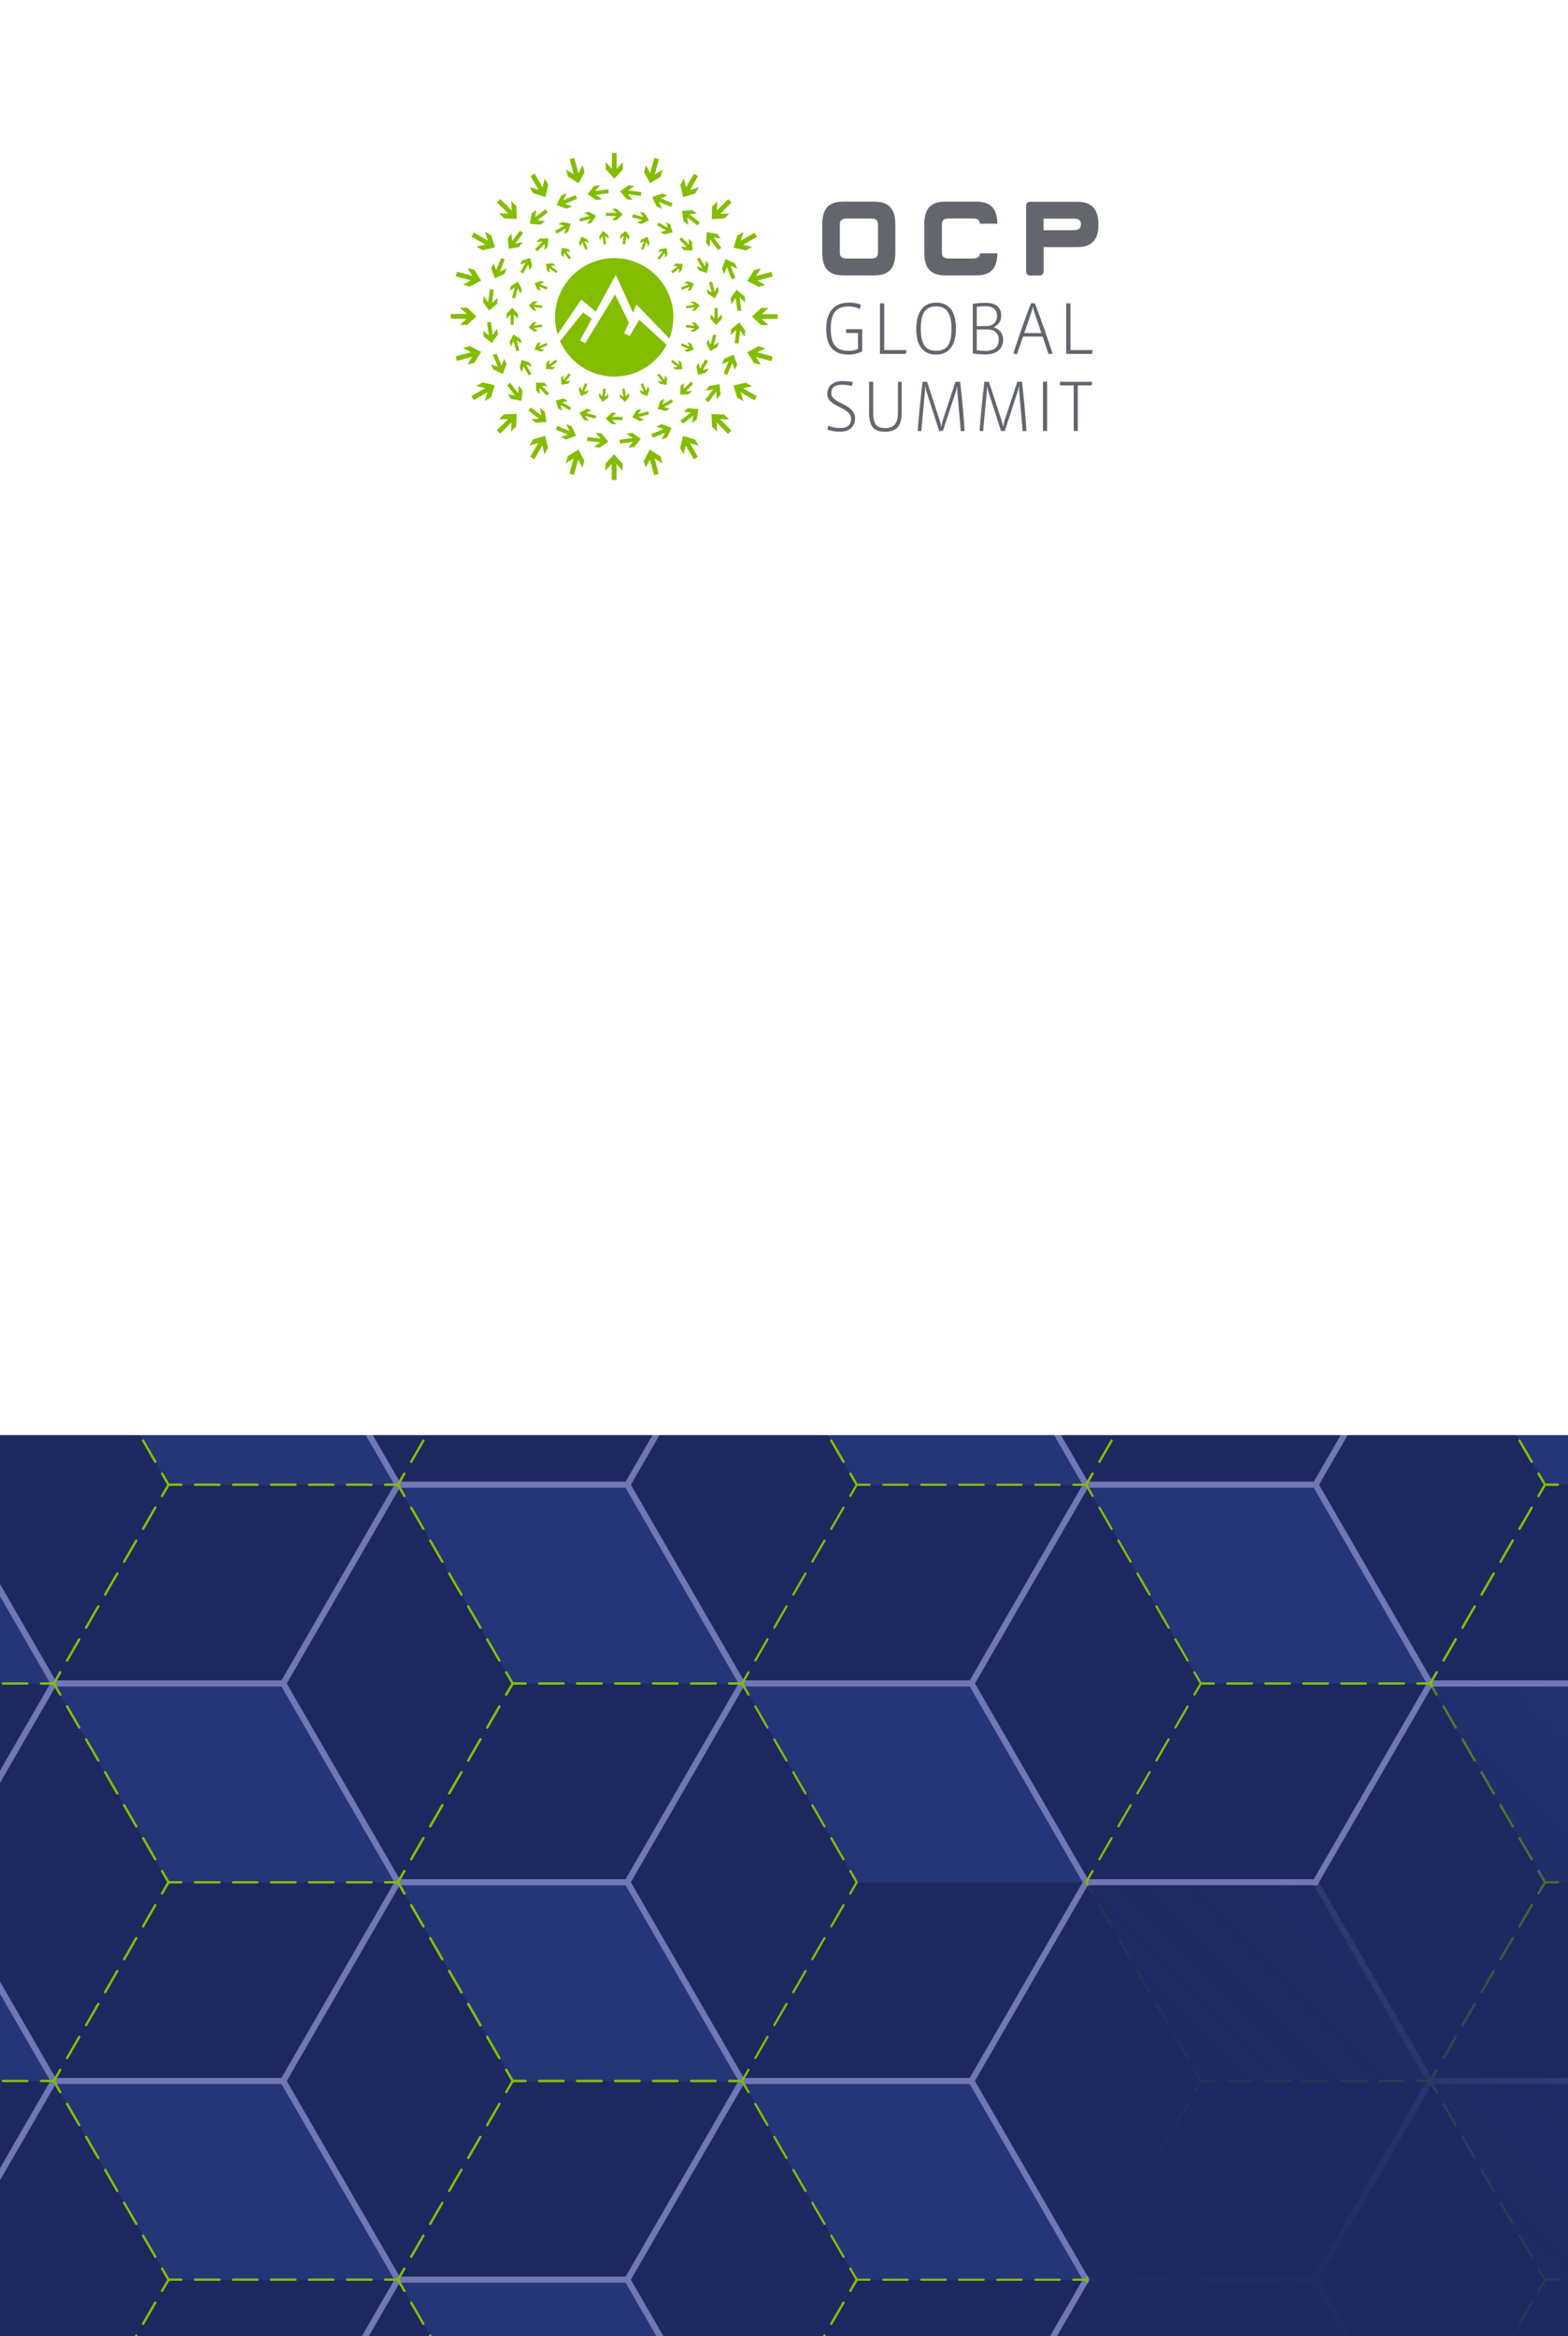 <?xml version="1.0" encoding="UTF-8"?><svg id="GENERAL" xmlns="http://www.w3.org/2000/svg" xmlns:xlink="http://www.w3.org/1999/xlink" viewBox="0 0 266.46 396.85"><rect x="0" y="0" width="266.46" height="396.85" fill="#333333" stroke="none"/><defs><style>.cls-1,.cls-2,.cls-3,.cls-4{fill:none;}.cls-5{fill:url(#linear-gradient);}.cls-6{clip-path:url(#clippath);}.cls-7{fill:#fff;}.cls-8{fill:#30489a;}.cls-9{fill:#1e2860;}.cls-10{fill:#63676d;}.cls-11{fill:#84bd00;}.cls-2,.cls-4{stroke:#84bd00;stroke-linecap:round;stroke-linejoin:round;stroke-width:.37px;}.cls-3{stroke:#7176b4;stroke-miterlimit:10;}.cls-12{opacity:.4;}.cls-4{stroke-dasharray:0 0 4.15 2.31;}</style><clipPath id="clippath"><rect class="cls-1" width="266.46" height="396.85"/></clipPath><linearGradient id="linear-gradient" x1="167.15" y1="436.53" x2="299.46" y2="304.22" gradientUnits="userSpaceOnUse"><stop offset="0" stop-color="#1e2860"/><stop offset=".37" stop-color="#1e2860" stop-opacity=".98"/><stop offset=".55" stop-color="#1e2860" stop-opacity=".9"/><stop offset=".69" stop-color="#1e2860" stop-opacity=".76"/><stop offset=".8" stop-color="#1e2860" stop-opacity=".57"/><stop offset=".9" stop-color="#1e2860" stop-opacity=".32"/><stop offset=".99" stop-color="#1e2860" stop-opacity=".02"/><stop offset="1" stop-color="#1e2860" stop-opacity="0"/></linearGradient></defs><g class="cls-6"><g id="Background-2"><g id="Hex_Pattern"><g id="Hex_Pattern-2"><g id="base_hex"><polygon class="cls-9" points="165.09 218.45 126.1 218.45 106.61 252.21 126.1 285.97 165.09 285.97 184.58 252.21 165.09 218.45"/><polygon class="cls-9" points="165.09 285.97 126.1 285.97 106.61 319.73 126.1 353.49 165.09 353.49 184.58 319.73 165.09 285.97"/><polygon class="cls-9" points="282.04 353.49 243.05 353.49 223.56 387.25 243.05 421.02 282.04 421.02 301.53 387.25 282.04 353.49"/><polygon class="cls-9" points="223.56 252.21 184.58 252.21 165.09 285.97 184.58 319.73 223.56 319.73 243.05 285.97 223.56 252.21"/><polygon class="cls-9" points="282.04 218.45 243.05 218.45 223.56 252.21 243.05 285.97 282.04 285.97 301.53 252.21 282.04 218.45"/><polygon class="cls-9" points="282.04 285.97 243.05 285.97 223.56 319.73 243.05 353.49 282.04 353.49 301.53 319.73 282.04 285.97"/><polygon class="cls-9" points="-10.34 252.21 -49.33 252.21 -68.82 285.97 -49.33 319.73 -10.34 319.73 9.15 285.97 -10.34 252.21"/><polygon class="cls-9" points="-10.34 319.73 -49.33 319.73 -68.82 353.49 -49.33 387.25 -10.34 387.25 9.15 353.49 -10.34 319.73"/><polygon class="cls-9" points="106.61 387.25 67.62 387.25 48.13 421.02 67.62 454.78 106.61 454.78 126.1 421.02 106.61 387.25"/><polygon class="cls-9" points="48.13 218.45 9.15 218.45 -10.34 252.21 9.15 285.97 48.13 285.97 67.62 252.21 48.13 218.45"/><polygon class="cls-9" points="48.13 285.97 9.15 285.97 -10.34 319.73 9.15 353.49 48.13 353.49 67.62 319.73 48.13 285.97"/><polygon class="cls-9" points="106.61 252.21 67.62 252.21 48.13 285.97 67.62 319.73 106.61 319.73 126.1 285.97 106.61 252.21"/><polygon class="cls-9" points="223.56 184.69 184.58 184.69 165.09 218.45 184.58 252.21 223.56 252.21 243.05 218.45 223.56 184.69"/><polygon class="cls-9" points="-10.34 184.69 -49.33 184.69 -68.82 218.45 -49.33 252.21 -10.34 252.21 9.15 218.45 -10.34 184.69"/><polygon class="cls-9" points="106.61 184.69 67.62 184.69 48.13 218.45 67.62 252.21 106.61 252.21 126.1 218.45 106.61 184.69"/><polygon class="cls-9" points="106.61 319.73 67.62 319.73 48.13 353.49 67.62 387.25 106.61 387.25 126.1 353.49 106.61 319.73"/><polygon class="cls-9" points="165.09 353.49 126.1 353.49 106.61 387.25 126.1 421.02 165.09 421.02 184.58 387.25 165.09 353.49"/><polygon class="cls-9" points="223.56 319.73 184.58 319.73 165.09 353.49 184.58 387.25 223.56 387.25 243.05 353.49 223.56 319.73"/><polygon class="cls-9" points="223.56 387.25 184.58 387.25 165.09 421.02 184.58 454.78 223.56 454.78 243.05 421.02 223.56 387.25"/><polygon class="cls-9" points="-10.34 387.25 -49.33 387.25 -68.82 421.02 -49.33 454.78 -10.34 454.78 9.15 421.02 -10.34 387.25"/><polygon class="cls-9" points="48.13 353.49 9.15 353.49 -10.34 387.25 9.15 421.02 48.13 421.02 67.62 387.25 48.13 353.49"/></g><g id="highlight" class="cls-12"><polygon class="cls-8" points="184.58 184.69 204.07 218.45 243.05 218.45 223.56 184.69 184.58 184.69"/><polygon class="cls-8" points="184.58 184.69 204.07 218.45 243.05 218.45 223.56 184.69 184.58 184.69"/><polygon class="cls-8" points="67.62 184.69 87.12 218.45 126.1 218.45 106.61 184.69 67.62 184.69"/><polygon class="cls-8" points="67.62 184.69 87.12 218.45 126.1 218.45 106.61 184.69 67.62 184.69"/><polygon class="cls-8" points="-49.33 184.69 -29.84 218.45 9.15 218.45 -10.34 184.69 -49.33 184.69"/><polygon class="cls-8" points="184.58 252.21 204.07 285.97 243.05 285.97 223.56 252.21 184.58 252.21"/><polygon class="cls-8" points="184.58 252.21 204.07 285.97 243.05 285.97 223.56 252.21 184.58 252.21"/><polygon class="cls-8" points="67.62 252.21 87.12 285.97 126.1 285.97 106.61 252.21 67.62 252.21"/><polygon class="cls-8" points="67.62 252.21 87.12 285.97 126.1 285.97 106.61 252.21 67.62 252.21"/><polygon class="cls-8" points="-49.33 252.21 -29.84 285.97 9.15 285.97 -10.34 252.21 -49.33 252.21"/><polygon class="cls-8" points="243.05 218.45 262.55 252.21 301.53 252.21 282.04 218.45 243.05 218.45"/><polygon class="cls-8" points="126.1 218.45 145.59 252.21 184.58 252.21 165.09 218.45 126.1 218.45"/><polygon class="cls-8" points="126.1 218.45 145.59 252.21 184.58 252.21 165.09 218.45 126.1 218.45"/><polygon class="cls-8" points="9.15 218.45 28.64 252.21 67.62 252.21 48.13 218.45 9.15 218.45"/><polygon class="cls-8" points="9.15 218.45 28.64 252.21 67.62 252.21 48.13 218.45 9.15 218.45"/><polygon class="cls-8" points="243.05 285.97 262.55 319.73 301.53 319.73 282.04 285.97 243.05 285.97"/><polygon class="cls-8" points="126.1 285.97 145.59 319.73 184.58 319.73 165.09 285.97 126.1 285.97"/><polygon class="cls-8" points="126.1 285.97 145.59 319.73 184.58 319.73 165.09 285.97 126.1 285.97"/><polygon class="cls-8" points="9.15 285.97 28.64 319.73 67.62 319.73 48.13 285.97 9.15 285.97"/><polygon class="cls-8" points="9.15 285.97 28.64 319.73 67.62 319.73 48.13 285.97 9.15 285.97"/><polygon class="cls-8" points="184.58 319.73 204.07 353.49 243.05 353.49 223.56 319.73 184.58 319.73"/><polygon class="cls-8" points="184.58 319.73 204.07 353.49 243.05 353.49 223.56 319.73 184.58 319.73"/><polygon class="cls-8" points="67.62 319.73 87.12 353.49 126.1 353.49 106.61 319.73 67.62 319.73"/><polygon class="cls-8" points="67.62 319.73 87.12 353.49 126.1 353.49 106.61 319.73 67.62 319.73"/><polygon class="cls-8" points="-49.33 319.73 -29.84 353.49 9.15 353.49 -10.34 319.73 -49.33 319.73"/><polygon class="cls-8" points="184.58 387.25 204.07 421.02 243.05 421.02 223.56 387.25 184.58 387.25"/><polygon class="cls-8" points="184.58 387.25 204.07 421.02 243.05 421.02 223.56 387.25 184.58 387.25"/><polygon class="cls-8" points="67.62 387.25 87.12 421.02 126.1 421.02 106.61 387.25 67.62 387.25"/><polygon class="cls-8" points="67.62 387.25 87.12 421.02 126.1 421.02 106.61 387.25 67.62 387.25"/><polygon class="cls-8" points="-49.33 387.25 -29.84 421.02 9.15 421.02 -10.34 387.25 -49.33 387.25"/><polygon class="cls-8" points="243.05 353.49 262.55 387.25 301.53 387.25 282.04 353.49 243.05 353.49"/><polygon class="cls-8" points="126.1 353.49 145.59 387.25 184.58 387.25 165.09 353.49 126.1 353.49"/><polygon class="cls-8" points="126.1 353.49 145.59 387.25 184.58 387.25 165.09 353.49 126.1 353.49"/><polygon class="cls-8" points="9.15 353.49 28.64 387.25 67.62 387.25 48.13 353.49 9.15 353.49"/><polygon class="cls-8" points="9.15 353.49 28.64 387.25 67.62 387.25 48.13 353.49 9.15 353.49"/></g><g id="base_hex_outline"><polygon class="cls-3" points="165.09 218.45 126.1 218.45 106.61 252.21 126.1 285.97 165.09 285.97 184.58 252.21 165.09 218.45"/><polygon class="cls-3" points="165.09 285.97 126.1 285.97 106.61 319.73 126.1 353.49 165.09 353.49 184.58 319.73 165.09 285.97"/><polygon class="cls-3" points="282.04 353.49 243.05 353.49 223.56 387.25 243.05 421.02 282.04 421.02 301.53 387.25 282.04 353.49"/><polygon class="cls-3" points="223.56 252.21 184.58 252.21 165.09 285.97 184.58 319.73 223.56 319.73 243.05 285.97 223.56 252.21"/><polygon class="cls-3" points="282.04 218.45 243.05 218.45 223.56 252.21 243.05 285.97 282.04 285.97 301.53 252.21 282.04 218.45"/><polygon class="cls-3" points="282.04 285.97 243.05 285.97 223.56 319.73 243.05 353.49 282.04 353.49 301.53 319.73 282.04 285.97"/><polygon class="cls-3" points="-10.34 252.21 -49.33 252.21 -68.82 285.97 -49.33 319.73 -10.34 319.73 9.15 285.97 -10.34 252.21"/><polygon class="cls-3" points="-10.34 319.73 -49.33 319.73 -68.82 353.49 -49.33 387.25 -10.34 387.25 9.15 353.49 -10.34 319.73"/><polygon class="cls-3" points="106.61 387.25 67.62 387.25 48.13 421.02 67.62 454.78 106.61 454.78 126.1 421.02 106.61 387.25"/><polygon class="cls-3" points="48.13 218.45 9.15 218.45 -10.34 252.21 9.15 285.97 48.13 285.97 67.62 252.21 48.13 218.45"/><polygon class="cls-3" points="48.13 285.97 9.15 285.97 -10.34 319.73 9.15 353.49 48.13 353.49 67.62 319.73 48.13 285.97"/><polygon class="cls-3" points="106.61 252.21 67.62 252.21 48.13 285.97 67.62 319.73 106.61 319.73 126.1 285.97 106.61 252.21"/><polygon class="cls-3" points="223.56 184.69 184.58 184.69 165.09 218.45 184.58 252.21 223.56 252.21 243.05 218.45 223.56 184.69"/><polygon class="cls-3" points="-10.34 184.69 -49.33 184.69 -68.82 218.45 -49.33 252.21 -10.34 252.21 9.15 218.45 -10.34 184.69"/><polygon class="cls-3" points="106.61 184.69 67.62 184.69 48.13 218.45 67.62 252.21 106.61 252.21 126.1 218.45 106.61 184.69"/><polygon class="cls-3" points="106.61 319.73 67.62 319.73 48.13 353.49 67.62 387.25 106.61 387.25 126.1 353.49 106.61 319.73"/><polygon class="cls-3" points="165.09 353.49 126.1 353.49 106.61 387.25 126.1 421.02 165.09 421.02 184.58 387.25 165.09 353.49"/><polygon class="cls-3" points="223.56 319.73 184.58 319.73 165.09 353.49 184.58 387.25 223.56 387.25 243.05 353.49 223.56 319.73"/><polygon class="cls-3" points="223.56 387.25 184.58 387.25 165.09 421.02 184.58 454.78 223.56 454.78 243.05 421.02 223.56 387.25"/><polygon class="cls-3" points="-10.34 387.25 -49.33 387.25 -68.82 421.02 -49.33 454.78 -10.34 454.78 9.15 421.02 -10.34 387.25"/><polygon class="cls-3" points="48.13 353.49 9.15 353.49 -10.34 387.25 9.15 421.02 48.13 421.02 67.62 387.25 48.13 353.49"/></g><g id="dashed_outline"><g><g><line class="cls-2" x1="126.1" y1="285.97" x2="123.91" y2="285.97"/><line class="cls-4" x1="121.6" y1="285.97" x2="90.46" y2="285.97"/><polyline class="cls-2" points="89.31 285.97 87.12 285.97 86.02 287.87"/><line class="cls-4" x1="84.87" y1="289.86" x2="69.3" y2="316.83"/><polyline class="cls-2" points="68.72 317.83 67.62 319.73 68.72 321.63"/><line class="cls-4" x1="69.87" y1="323.63" x2="85.44" y2="350.6"/><polyline class="cls-2" points="86.02 351.59 87.12 353.49 89.31 353.49"/><line class="cls-4" x1="91.61" y1="353.49" x2="122.76" y2="353.49"/><line class="cls-2" x1="123.91" y1="353.49" x2="126.1" y2="353.49"/></g><g><polyline class="cls-2" points="185.67 389.15 184.58 387.25 182.39 387.25"/><line class="cls-4" x1="180.08" y1="387.25" x2="148.94" y2="387.25"/><polyline class="cls-2" points="147.78 387.25 145.59 387.25 144.5 389.15"/><line class="cls-4" x1="143.34" y1="391.15" x2="127.77" y2="418.12"/><line class="cls-4" x1="201.82" y1="417.12" x2="186.25" y2="390.15"/></g><g><polyline class="cls-2" points="127.2 355.39 126.1 353.49 123.91 353.49"/><line class="cls-4" x1="121.6" y1="353.49" x2="90.46" y2="353.49"/><polyline class="cls-2" points="89.31 353.49 87.12 353.49 86.02 355.39"/><line class="cls-4" x1="84.87" y1="357.39" x2="69.3" y2="384.36"/><polyline class="cls-2" points="68.72 385.36 67.62 387.25 68.72 389.15"/><line class="cls-4" x1="69.87" y1="391.15" x2="85.44" y2="418.12"/><line class="cls-4" x1="128.35" y1="417.12" x2="143.92" y2="390.15"/><polyline class="cls-2" points="144.5 389.15 145.59 387.25 144.5 385.36"/><line class="cls-4" x1="143.34" y1="383.36" x2="127.77" y2="356.39"/></g></g><g><polyline class="cls-2" points="127.2 152.82 126.1 150.92 123.91 150.92"/><line class="cls-4" x1="121.6" y1="150.92" x2="90.46" y2="150.92"/><polyline class="cls-2" points="89.31 150.92 87.12 150.92 86.02 152.82"/><line class="cls-4" x1="84.87" y1="154.82" x2="69.3" y2="181.79"/><polyline class="cls-2" points="68.72 182.79 67.62 184.69 68.72 186.58"/><line class="cls-4" x1="69.87" y1="188.58" x2="85.44" y2="215.55"/><polyline class="cls-2" points="86.02 216.55 87.12 218.45 89.31 218.45"/><line class="cls-4" x1="91.61" y1="218.45" x2="122.76" y2="218.45"/><polyline class="cls-2" points="123.91 218.45 126.1 218.45 127.2 216.55"/><line class="cls-4" x1="128.35" y1="214.55" x2="143.92" y2="187.58"/><polyline class="cls-2" points="144.5 186.58 145.59 184.69 144.5 182.79"/><line class="cls-4" x1="143.34" y1="180.79" x2="127.77" y2="153.82"/></g><g><polyline class="cls-2" points="127.2 220.34 126.1 218.45 123.91 218.45"/><line class="cls-4" x1="121.6" y1="218.45" x2="90.46" y2="218.45"/><polyline class="cls-2" points="89.31 218.45 87.12 218.45 86.02 220.34"/><line class="cls-4" x1="84.87" y1="222.34" x2="69.3" y2="249.31"/><polyline class="cls-2" points="68.72 250.31 67.62 252.21 68.72 254.11"/><line class="cls-4" x1="69.87" y1="256.1" x2="85.44" y2="283.07"/><polyline class="cls-2" points="86.02 284.07 87.12 285.97 89.31 285.97"/><line class="cls-4" x1="91.61" y1="285.97" x2="122.76" y2="285.97"/><polyline class="cls-2" points="123.91 285.97 126.1 285.97 127.2 284.07"/><line class="cls-4" x1="128.35" y1="282.07" x2="143.92" y2="255.1"/><polyline class="cls-2" points="144.5 254.11 145.59 252.21 144.5 250.31"/><line class="cls-4" x1="143.34" y1="248.31" x2="127.77" y2="221.34"/></g><g><g><polyline class="cls-2" points="244.15 287.87 243.05 285.97 240.86 285.97"/><line class="cls-4" x1="238.56" y1="285.97" x2="207.41" y2="285.97"/><polyline class="cls-2" points="206.26 285.97 204.07 285.97 202.97 287.87"/><line class="cls-4" x1="201.82" y1="289.86" x2="186.25" y2="316.83"/><polyline class="cls-2" points="185.67 317.83 184.58 319.73 185.67 321.63"/><line class="cls-4" x1="186.83" y1="323.63" x2="202.4" y2="350.6"/><polyline class="cls-2" points="202.97 351.59 204.07 353.49 206.26 353.49"/><line class="cls-4" x1="208.57" y1="353.49" x2="239.71" y2="353.49"/><polyline class="cls-2" points="240.86 353.49 243.05 353.49 244.15 351.59"/><line class="cls-4" x1="245.3" y1="349.6" x2="260.87" y2="322.63"/><polyline class="cls-2" points="261.45 321.63 262.55 319.73 261.45 317.83"/><line class="cls-4" x1="260.3" y1="315.84" x2="244.73" y2="288.87"/></g><g><polyline class="cls-2" points="244.15 355.39 243.05 353.49 240.86 353.49"/><line class="cls-4" x1="238.56" y1="353.49" x2="207.41" y2="353.49"/><polyline class="cls-2" points="206.26 353.49 204.07 353.49 202.97 355.39"/><line class="cls-4" x1="201.82" y1="357.39" x2="186.25" y2="384.36"/><polyline class="cls-2" points="185.67 385.36 184.58 387.25 185.67 389.15"/><line class="cls-4" x1="186.83" y1="391.15" x2="202.4" y2="418.12"/><line class="cls-4" x1="245.3" y1="417.12" x2="260.87" y2="390.15"/><polyline class="cls-2" points="261.45 389.15 262.55 387.25 261.45 385.36"/><line class="cls-4" x1="260.3" y1="383.36" x2="244.73" y2="356.39"/></g></g><g><polyline class="cls-2" points="185.67 186.58 184.58 184.69 182.39 184.69"/><line class="cls-4" x1="180.08" y1="184.69" x2="148.94" y2="184.69"/><polyline class="cls-2" points="147.78 184.69 145.59 184.69 144.5 186.58"/><line class="cls-4" x1="143.34" y1="188.58" x2="127.77" y2="215.55"/><polyline class="cls-2" points="127.2 216.55 126.1 218.45 127.2 220.34"/><line class="cls-4" x1="128.35" y1="222.34" x2="143.92" y2="249.31"/><polyline class="cls-2" points="144.5 250.31 145.59 252.21 147.78 252.21"/><line class="cls-4" x1="150.09" y1="252.21" x2="181.23" y2="252.21"/><polyline class="cls-2" points="182.39 252.21 184.58 252.21 185.67 250.31"/><line class="cls-4" x1="186.83" y1="248.31" x2="202.4" y2="221.34"/><polyline class="cls-2" points="202.97 220.34 204.07 218.45 202.97 216.55"/><line class="cls-4" x1="201.82" y1="214.55" x2="186.25" y2="187.58"/></g><g><g><polyline class="cls-2" points="244.15 152.82 243.05 150.92 240.86 150.92"/><line class="cls-4" x1="238.56" y1="150.92" x2="207.41" y2="150.92"/><polyline class="cls-2" points="206.26 150.92 204.07 150.92 202.97 152.82"/><line class="cls-4" x1="201.82" y1="154.82" x2="186.25" y2="181.79"/><polyline class="cls-2" points="185.67 182.79 184.58 184.69 185.67 186.58"/><line class="cls-4" x1="186.83" y1="188.58" x2="202.4" y2="215.55"/><polyline class="cls-2" points="202.97 216.55 204.07 218.45 206.26 218.45"/><line class="cls-4" x1="208.57" y1="218.45" x2="239.71" y2="218.45"/><polyline class="cls-2" points="240.86 218.45 243.05 218.45 244.15 216.55"/><line class="cls-4" x1="245.3" y1="214.55" x2="260.87" y2="187.58"/><polyline class="cls-2" points="261.45 186.58 262.55 184.69 261.45 182.79"/><line class="cls-4" x1="260.3" y1="180.79" x2="244.73" y2="153.82"/></g><g><polyline class="cls-2" points="244.15 220.34 243.05 218.45 240.86 218.45"/><line class="cls-4" x1="238.56" y1="218.45" x2="207.41" y2="218.45"/><polyline class="cls-2" points="206.26 218.45 204.07 218.45 202.97 220.34"/><line class="cls-4" x1="201.82" y1="222.34" x2="186.25" y2="249.31"/><polyline class="cls-2" points="185.67 250.31 184.58 252.21 185.67 254.11"/><line class="cls-4" x1="186.83" y1="256.1" x2="202.4" y2="283.07"/><polyline class="cls-2" points="202.97 284.07 204.07 285.97 206.26 285.97"/><line class="cls-4" x1="208.57" y1="285.97" x2="239.71" y2="285.97"/><polyline class="cls-2" points="240.86 285.97 243.05 285.97 244.15 284.07"/><line class="cls-4" x1="245.3" y1="282.07" x2="260.87" y2="255.1"/><polyline class="cls-2" points="261.45 254.11 262.55 252.21 261.45 250.31"/><line class="cls-4" x1="260.3" y1="248.31" x2="244.73" y2="221.34"/></g></g><g><g><line class="cls-4" x1="297.03" y1="252.21" x2="265.89" y2="252.21"/><polyline class="cls-2" points="264.74 252.21 262.55 252.21 261.45 254.11"/><line class="cls-4" x1="260.3" y1="256.1" x2="244.73" y2="283.07"/><polyline class="cls-2" points="244.15 284.07 243.05 285.97 244.15 287.87"/><line class="cls-4" x1="245.3" y1="289.86" x2="260.87" y2="316.83"/><polyline class="cls-2" points="261.45 317.83 262.55 319.73 264.74 319.73"/></g><g><line class="cls-4" x1="297.03" y1="387.25" x2="265.89" y2="387.25"/><polyline class="cls-2" points="264.74 387.25 262.55 387.25 261.45 389.15"/><line class="cls-4" x1="260.3" y1="391.15" x2="244.73" y2="418.12"/></g><g><line class="cls-4" x1="297.03" y1="319.73" x2="265.89" y2="319.73"/><polyline class="cls-2" points="264.74 319.73 262.55 319.73 261.45 321.63"/><line class="cls-4" x1="260.3" y1="323.63" x2="244.73" y2="350.6"/><polyline class="cls-2" points="244.15 351.59 243.05 353.49 244.15 355.39"/><line class="cls-4" x1="245.3" y1="357.39" x2="260.87" y2="384.36"/><polyline class="cls-2" points="261.45 385.36 262.55 387.25 264.74 387.25"/></g><g><line class="cls-4" x1="297.03" y1="184.69" x2="265.89" y2="184.69"/><polyline class="cls-2" points="264.74 184.69 262.55 184.69 261.45 186.58"/><line class="cls-4" x1="260.3" y1="188.58" x2="244.73" y2="215.55"/><polyline class="cls-2" points="244.15 216.55 243.05 218.45 244.15 220.34"/><line class="cls-4" x1="245.3" y1="222.34" x2="260.87" y2="249.31"/><polyline class="cls-2" points="261.45 250.31 262.55 252.21 264.74 252.21"/></g><g><polyline class="cls-2" points="10.24 287.87 9.15 285.97 6.96 285.97"/><line class="cls-4" x1="4.65" y1="285.97" x2="-26.49" y2="285.97"/><line class="cls-4" x1="-25.34" y1="353.49" x2="5.8" y2="353.49"/><polyline class="cls-2" points="6.96 353.49 9.15 353.49 10.24 351.59"/><line class="cls-4" x1="11.4" y1="349.6" x2="26.97" y2="322.63"/><polyline class="cls-2" points="27.54 321.63 28.64 319.73 27.54 317.83"/><line class="cls-4" x1="26.39" y1="315.84" x2="10.82" y2="288.87"/></g><g><polyline class="cls-2" points="10.24 355.39 9.15 353.49 6.96 353.49"/><line class="cls-4" x1="4.65" y1="353.49" x2="-26.49" y2="353.49"/><line class="cls-4" x1="11.4" y1="417.12" x2="26.97" y2="390.15"/><polyline class="cls-2" points="27.54 389.15 28.64 387.25 27.54 385.36"/><line class="cls-4" x1="26.39" y1="383.36" x2="10.82" y2="356.39"/></g><g><g><polyline class="cls-2" points="68.72 321.63 67.62 319.73 65.43 319.73"/><line class="cls-4" x1="63.13" y1="319.73" x2="31.98" y2="319.73"/><polyline class="cls-2" points="30.83 319.73 28.64 319.73 27.54 321.63"/><line class="cls-4" x1="26.39" y1="323.63" x2="10.82" y2="350.6"/><polyline class="cls-2" points="10.24 351.59 9.15 353.49 10.24 355.39"/><line class="cls-4" x1="11.4" y1="357.39" x2="26.97" y2="384.36"/><polyline class="cls-2" points="27.54 385.36 28.64 387.25 30.83 387.25"/><line class="cls-4" x1="33.14" y1="387.25" x2="64.28" y2="387.25"/><polyline class="cls-2" points="65.43 387.25 67.62 387.25 68.72 385.36"/><line class="cls-4" x1="69.87" y1="383.36" x2="85.44" y2="356.39"/><polyline class="cls-2" points="86.02 355.39 87.12 353.49 86.02 351.59"/><line class="cls-4" x1="84.87" y1="349.6" x2="69.3" y2="322.63"/></g><g><polyline class="cls-2" points="68.72 389.15 67.62 387.25 65.43 387.25"/><line class="cls-4" x1="63.13" y1="387.25" x2="31.98" y2="387.25"/><polyline class="cls-2" points="30.83 387.25 28.64 387.25 27.54 389.15"/><line class="cls-4" x1="26.39" y1="391.15" x2="10.82" y2="418.12"/><line class="cls-4" x1="84.87" y1="417.12" x2="69.3" y2="390.15"/></g></g><g><polyline class="cls-2" points="10.24 152.82 9.15 150.92 6.96 150.92"/><line class="cls-4" x1="4.65" y1="150.92" x2="-26.49" y2="150.92"/><line class="cls-4" x1="-25.34" y1="218.45" x2="5.8" y2="218.45"/><polyline class="cls-2" points="6.96 218.45 9.15 218.45 10.24 216.55"/><line class="cls-4" x1="11.4" y1="214.55" x2="26.97" y2="187.58"/><polyline class="cls-2" points="27.54 186.58 28.64 184.69 27.54 182.79"/><line class="cls-4" x1="26.39" y1="180.79" x2="10.82" y2="153.82"/></g><g><polyline class="cls-2" points="10.24 220.34 9.15 218.45 6.96 218.45"/><line class="cls-4" x1="4.65" y1="218.45" x2="-26.49" y2="218.45"/><line class="cls-4" x1="-25.34" y1="285.97" x2="5.8" y2="285.97"/><polyline class="cls-2" points="6.96 285.97 9.15 285.97 10.24 284.07"/><line class="cls-4" x1="11.4" y1="282.07" x2="26.97" y2="255.1"/><polyline class="cls-2" points="27.54 254.11 28.64 252.21 27.54 250.31"/><line class="cls-4" x1="26.39" y1="248.31" x2="10.82" y2="221.34"/></g><g><g><polyline class="cls-2" points="68.72 186.58 67.62 184.69 65.43 184.69"/><line class="cls-4" x1="63.13" y1="184.69" x2="31.98" y2="184.69"/><polyline class="cls-2" points="30.83 184.69 28.64 184.69 27.54 186.58"/><line class="cls-4" x1="26.39" y1="188.58" x2="10.82" y2="215.55"/><polyline class="cls-2" points="10.24 216.55 9.15 218.45 10.24 220.34"/><line class="cls-4" x1="11.4" y1="222.34" x2="26.97" y2="249.31"/><polyline class="cls-2" points="27.54 250.31 28.64 252.21 30.83 252.21"/><line class="cls-4" x1="33.14" y1="252.21" x2="64.28" y2="252.21"/><polyline class="cls-2" points="65.43 252.21 67.62 252.21 68.72 250.31"/><line class="cls-4" x1="69.87" y1="248.31" x2="85.44" y2="221.34"/><polyline class="cls-2" points="86.02 220.34 87.12 218.45 86.02 216.55"/><line class="cls-4" x1="84.87" y1="214.55" x2="69.3" y2="187.58"/></g><g><polyline class="cls-2" points="68.72 254.11 67.62 252.21 65.43 252.21"/><line class="cls-4" x1="63.13" y1="252.21" x2="31.98" y2="252.21"/><polyline class="cls-2" points="30.83 252.21 28.64 252.21 27.54 254.11"/><line class="cls-4" x1="26.39" y1="256.1" x2="10.82" y2="283.07"/><polyline class="cls-2" points="10.24 284.07 9.15 285.97 10.24 287.87"/><line class="cls-4" x1="11.4" y1="289.86" x2="26.97" y2="316.83"/><polyline class="cls-2" points="27.54 317.83 28.64 319.73 30.83 319.73"/><line class="cls-4" x1="33.14" y1="319.73" x2="64.28" y2="319.73"/><polyline class="cls-2" points="65.43 319.73 67.62 319.73 68.72 317.83"/><line class="cls-4" x1="69.87" y1="315.84" x2="85.44" y2="288.87"/><polyline class="cls-2" points="86.02 287.87 87.12 285.97 86.02 284.07"/><line class="cls-4" x1="84.87" y1="282.07" x2="69.3" y2="255.1"/></g></g></g><g><polyline class="cls-2" points="127.2 287.87 126.1 285.97 123.91 285.97"/><line class="cls-4" x1="121.6" y1="285.97" x2="90.46" y2="285.97"/><polyline class="cls-2" points="89.31 285.97 87.12 285.97 86.02 287.87"/><line class="cls-4" x1="84.87" y1="289.86" x2="69.3" y2="316.83"/><polyline class="cls-2" points="68.72 317.83 67.62 319.73 68.72 321.63"/><line class="cls-4" x1="69.87" y1="323.63" x2="85.44" y2="350.6"/><polyline class="cls-2" points="86.02 351.59 87.12 353.49 89.31 353.49"/><line class="cls-4" x1="91.61" y1="353.49" x2="122.76" y2="353.49"/><polyline class="cls-2" points="123.91 353.49 126.1 353.49 127.2 351.59"/><line class="cls-4" x1="128.35" y1="349.6" x2="143.92" y2="322.63"/><polyline class="cls-2" points="144.5 321.63 145.59 319.73 144.5 317.83"/><line class="cls-4" x1="143.34" y1="315.84" x2="127.77" y2="288.87"/></g></g></g></g><g id="Cover"><polygon class="cls-5" points="184.88 454.25 165.69 421.02 185.18 387.25 165.69 353.49 184.88 320.26 223.86 320.26 243.36 286.49 281.73 286.49 300.92 319.73 281.43 353.49 300.92 387.25 281.73 420.49 242.75 420.49 223.26 454.25 184.88 454.25"/></g><rect class="cls-7" x="-4.84" width="276.14" height="243.78"/><g><g><polygon class="cls-11" points="98.59 37.64 100.31 37.18 99.77 38.05 100.54 37.84 101.3 36.64 100.04 35.97 99.27 36.18 100.18 36.66 98.45 37.13 98.59 37.64"/><polygon class="cls-11" points="96.59 42.3 95.47 42.11 95.36 43.24 95.76 43.75 95.83 42.93 96.71 44.06 97.04 43.8 96.17 42.68 96.98 42.81 96.59 42.3"/><polygon class="cls-11" points="98.64 41.86 98.93 41.09 99.47 42.41 99.87 42.25 99.32 40.93 100.06 41.27 99.82 40.68 98.79 40.21 98.39 41.27 98.64 41.86"/><polygon class="cls-11" points="110.1 65.64 109.82 66.42 109.27 65.1 108.88 65.26 109.42 66.57 108.68 66.23 108.93 66.83 109.96 67.3 110.35 66.24 110.1 65.64"/><polygon class="cls-11" points="102.96 36.69 104.74 36.69 103.99 37.39 104.79 37.39 105.83 36.42 104.79 35.46 103.99 35.46 104.75 36.16 102.96 36.16 102.96 36.69"/><polygon class="cls-11" points="102.52 65.97 102.34 67.38 101.86 66.72 101.78 67.35 102.43 68.28 103.31 67.56 103.39 66.92 102.76 67.45 102.94 66.03 102.52 65.97"/><polygon class="cls-11" points="105.78 70.81 104.01 70.81 104.75 70.12 103.95 70.12 102.91 71.09 103.95 72.05 104.75 72.05 104 71.35 105.78 71.35 105.78 70.81"/><polygon class="cls-11" points="106.22 41.54 106.41 40.13 106.88 40.79 106.97 40.15 106.31 39.23 105.43 39.95 105.35 40.59 105.99 40.06 105.8 41.48 106.22 41.54"/><polygon class="cls-11" points="106.92 67.36 106.83 66.72 106.35 67.4 106.17 65.98 105.75 66.03 105.93 67.45 105.3 66.92 105.39 67.56 106.26 68.28 106.92 67.36"/><polygon class="cls-11" points="101.32 70.6 99.6 70.14 100.51 69.66 99.73 69.45 98.47 70.12 99.23 71.32 100.01 71.52 99.45 70.65 101.18 71.11 101.32 70.6"/><polygon class="cls-11" points="99.42 65.08 98.88 66.39 98.59 65.62 98.35 66.22 98.74 67.28 99.77 66.81 100.02 66.21 99.27 66.56 99.81 65.24 99.42 65.08"/><polygon class="cls-11" points="96.66 63.41 95.79 64.54 95.72 63.72 95.32 64.23 95.43 65.36 96.55 65.17 96.94 64.66 96.13 64.8 97 63.67 96.66 63.41"/><polygon class="cls-11" points="112.28 30 112.59 28.82 111.27 29.65 111.97 27.03 111.19 26.83 110.49 29.43 109.76 28.06 109.45 29.24 110.46 31.14 112.28 30"/><polygon class="cls-11" points="106.52 33.86 107.51 33.99 106.69 32.99 108.9 33.28 108.99 32.63 106.78 32.34 107.83 31.59 106.83 31.46 105.38 32.49 106.52 33.86"/><polygon class="cls-11" points="101.83 40.15 101.91 40.79 102.39 40.11 102.58 41.53 103 41.47 102.81 40.06 103.44 40.58 103.36 39.95 102.48 39.22 101.83 40.15"/><polygon class="cls-11" points="96.51 29.99 98.34 31.13 99.34 29.23 99.02 28.05 98.29 29.44 97.59 26.82 96.81 27.03 97.51 29.63 96.2 28.81 96.51 29.99"/><polygon class="cls-11" points="102.29 33.85 101.23 33.1 103.45 32.81 103.36 32.15 101.16 32.44 101.97 31.45 100.98 31.59 99.85 32.95 101.29 33.98 102.29 33.85"/><polygon class="cls-11" points="105.86 28.76 105.86 27.54 104.79 28.69 104.79 25.98 103.99 25.98 103.99 28.68 102.93 27.54 102.93 28.76 104.4 30.34 105.86 28.76"/><polygon class="cls-11" points="107.42 36.91 109.14 37.37 108.24 37.85 109.01 38.06 110.27 37.39 109.51 36.19 108.74 35.98 109.29 36.86 107.56 36.39 107.42 36.91"/><polygon class="cls-11" points="112.52 32.86 110.85 33.48 111.59 35.09 112.52 35.47 111.98 34.3 114.05 35.15 114.3 34.54 112.25 33.69 113.44 33.24 112.52 32.86"/><polygon class="cls-11" points="109.32 42.43 109.87 41.12 110.15 41.88 110.4 41.29 110 40.22 108.97 40.7 108.72 41.29 109.48 40.95 108.93 42.27 109.32 42.43"/><polygon class="cls-11" points="112.08 44.1 112.95 42.97 113.03 43.78 113.42 43.27 113.31 42.14 112.19 42.33 111.8 42.84 112.62 42.71 111.75 43.84 112.08 44.1"/><polygon class="cls-11" points="113.19 37.72 113.49 38.71 111.94 37.81 111.68 38.27 113.22 39.16 112.22 39.39 112.92 39.79 114.3 39.48 113.89 38.12 113.19 37.72"/><polygon class="cls-11" points="125.5 58.37 125.79 56.16 126.53 57.21 126.66 56.21 125.64 54.76 124.27 55.9 124.14 56.89 125.13 56.07 124.84 58.28 125.5 58.37"/><polygon class="cls-11" points="115.64 65.62 115.59 67.04 117.01 66.99 117.58 66.42 116.55 66.46 117.81 65.2 117.44 64.82 116.18 66.08 116.21 65.05 115.64 65.62"/><polygon class="cls-11" points="123.96 36.27 122.39 36.33 124.31 34.41 123.74 33.84 121.83 35.75 121.89 34.2 121.02 35.06 120.95 37.21 123.09 37.13 123.96 36.27"/><polygon class="cls-11" points="110.15 69.87 108.43 70.33 108.98 69.46 108.2 69.67 107.45 70.87 108.7 71.53 109.47 71.33 108.56 70.84 110.29 70.38 110.15 69.87"/><polygon class="cls-11" points="118.4 71.25 118.69 69.5 116.92 69.34 116.13 69.95 117.42 70.07 115.64 71.43 116.05 71.96 117.81 70.6 117.6 71.86 118.4 71.25"/><polygon class="cls-11" points="117.01 59.25 116.24 59.53 116.84 59.78 117.9 59.38 117.43 58.35 116.83 58.11 117.18 58.86 115.86 58.31 115.69 58.7 117.01 59.25"/><polygon class="cls-11" points="117.98 51.21 117.34 51.29 118.02 51.77 116.6 51.96 116.65 52.38 118.06 52.19 117.54 52.82 118.18 52.74 118.9 51.87 117.98 51.21"/><polygon class="cls-11" points="115.88 49.25 117.19 48.7 116.85 49.45 117.45 49.2 117.92 48.17 116.86 47.77 116.26 48.02 117.04 48.31 115.72 48.86 115.88 49.25"/><polygon class="cls-11" points="127.81 41.94 126.29 41.59 128.63 40.23 128.23 39.53 125.89 40.88 126.35 39.4 125.29 40.01 124.66 42.07 126.76 42.55 127.81 41.94"/><polygon class="cls-11" points="128.14 45.9 127 47.72 128.9 48.72 130.07 48.41 128.69 47.67 131.31 46.97 131.1 46.19 128.49 46.89 129.31 45.58 128.14 45.9"/><polygon class="cls-11" points="126.54 50.36 125.17 49.23 124.15 50.67 124.28 51.67 125.03 50.62 125.32 52.83 125.98 52.75 125.69 50.54 126.67 51.36 126.54 50.36"/><polygon class="cls-11" points="124.9 44.74 123.29 44 122.68 45.66 123.06 46.59 123.51 45.38 124.37 47.44 124.98 47.19 124.13 45.13 125.29 45.66 124.9 44.74"/><polygon class="cls-11" points="97.21 35.07 96 34.62 98.06 33.76 97.81 33.15 95.75 34 96.28 32.83 95.36 33.22 94.62 34.83 96.28 35.45 97.21 35.07"/><polygon class="cls-11" points="117.97 56.35 118.9 55.69 118.17 54.82 117.54 54.73 118.06 55.37 116.64 55.18 116.59 55.61 118 55.79 117.33 56.26 117.97 56.35"/><polygon class="cls-11" points="115.67 41.91 116.24 42.48 117.66 42.53 117.61 41.11 117.04 40.55 117.08 41.58 115.81 40.31 115.44 40.69 116.7 41.95 115.67 41.91"/><polygon class="cls-11" points="118.16 32.85 118.77 31.8 117.27 32.26 118.62 29.91 117.93 29.51 116.58 31.85 116.23 30.33 115.62 31.39 116.1 33.49 118.16 32.85"/><polygon class="cls-11" points="112.15 65.2 113.27 65.39 113.38 64.27 112.99 63.75 112.91 64.58 112.04 63.44 111.7 63.7 112.57 64.83 111.76 64.69 112.15 65.2"/><polygon class="cls-11" points="118.44 36.29 117.64 35.68 115.88 35.84 116.18 37.59 116.97 38.21 116.76 36.93 118.53 38.29 118.93 37.77 117.17 36.41 118.44 36.29"/><polygon class="cls-11" points="114.06 46.09 114.32 46.43 115.45 45.56 115.31 46.36 115.82 45.97 116.01 44.85 114.88 44.74 114.37 45.14 115.2 45.22 114.06 46.09"/><polygon class="cls-11" points="120.29 49.93 121.49 50.68 122.15 49.43 121.95 48.65 121.46 49.56 121 47.84 120.49 47.97 120.95 49.69 120.08 49.15 120.29 49.93"/><polygon class="cls-11" points="121.93 58.9 122.14 58.12 121.27 58.67 121.73 56.94 121.22 56.81 120.76 58.52 120.28 57.62 120.07 58.4 120.73 59.65 121.93 58.9"/><polygon class="cls-11" points="120.41 62.57 119.42 62.88 120.31 61.33 119.85 61.06 118.96 62.6 118.74 61.61 118.33 62.3 118.65 63.68 120.01 63.27 120.41 62.57"/><polygon class="cls-11" points="120.69 40.71 122.05 42.48 122.58 42.08 121.22 40.32 122.48 40.53 121.87 39.73 120.12 39.43 119.96 41.2 120.57 42 120.69 40.71"/><polygon class="cls-11" points="118.44 44 119.33 45.54 118.35 45.24 118.76 45.94 120.11 46.36 120.43 44.97 120.02 44.28 119.79 45.28 118.9 43.73 118.44 44"/><polygon class="cls-11" points="122.67 53.37 121.96 54.13 121.96 52.34 121.43 52.34 121.43 54.12 120.74 53.37 120.74 54.17 121.7 55.21 122.67 54.17 122.67 53.37"/><polygon class="cls-11" points="83.48 45.61 84.09 47.27 85.71 46.53 86.09 45.6 84.92 46.14 85.77 44.08 85.16 43.83 84.31 45.88 83.86 44.68 83.48 45.61"/><polygon class="cls-11" points="96.23 74.65 97.89 74.03 97.15 72.42 96.22 72.03 96.76 73.21 94.7 72.35 94.44 72.97 96.5 73.82 95.3 74.26 96.23 74.65"/><polygon class="cls-11" points="106.46 73.66 107.51 74.41 105.29 74.7 105.38 75.35 107.59 75.06 106.77 76.05 107.77 75.92 108.9 74.55 107.45 73.53 106.46 73.66"/><polygon class="cls-11" points="94.68 61.42 94.42 61.08 93.3 61.95 93.43 61.14 92.92 61.53 92.73 62.65 93.86 62.76 94.37 62.37 93.55 62.29 94.68 61.42"/><polygon class="cls-11" points="96.47 77.5 96.15 78.68 97.48 77.85 96.78 80.47 97.55 80.68 98.25 78.07 98.98 79.44 99.29 78.26 98.29 76.36 96.47 77.5"/><polygon class="cls-11" points="102.23 73.65 101.23 73.52 102.06 74.51 99.84 74.23 99.75 74.88 101.96 75.17 100.92 75.91 101.91 76.04 103.36 75.02 102.23 73.65"/><polygon class="cls-11" points="102.89 78.74 102.89 79.96 103.95 78.81 103.95 81.53 104.76 81.53 104.76 78.83 105.81 79.96 105.81 78.74 104.35 77.17 102.89 78.74"/><polygon class="cls-11" points="95.55 69.79 95.25 68.8 96.8 69.7 97.06 69.23 95.52 68.34 96.52 68.12 95.82 67.71 94.44 68.03 94.86 69.39 95.55 69.79"/><polygon class="cls-11" points="88.05 66.8 86.69 65.02 86.17 65.43 87.52 67.19 86.26 66.98 86.87 67.78 88.62 68.07 88.79 66.31 88.18 65.51 88.05 66.8"/><polygon class="cls-11" points="96.16 38.8 95.86 39.77 96.55 39.37 96.97 38.01 95.59 37.7 94.89 38.1 95.9 38.33 94.35 39.22 94.62 39.68 96.16 38.8"/><polygon class="cls-11" points="90.3 71.22 91.1 71.83 92.86 71.66 92.57 69.91 91.77 69.3 91.99 70.58 90.21 69.22 89.81 69.74 91.57 71.1 90.3 71.22"/><polygon class="cls-11" points="90.59 74.65 89.98 75.7 91.48 75.24 90.12 77.59 90.82 78 92.17 75.66 92.51 77.17 93.12 76.12 92.64 74.02 90.59 74.65"/><polygon class="cls-11" points="93.07 65.59 92.5 65.03 91.08 64.98 91.14 66.39 91.7 66.96 91.67 65.93 92.93 67.19 93.31 66.82 92.05 65.56 93.07 65.59"/><polygon class="cls-11" points="130.06 59.15 128.88 58.83 126.98 59.84 128.12 61.66 129.3 61.97 128.47 60.65 131.09 61.35 131.3 60.57 128.69 59.87 130.06 59.15"/><polygon class="cls-11" points="123.92 71.27 123.06 70.41 120.91 70.33 120.99 72.47 121.85 73.34 121.8 71.77 123.71 73.69 124.28 73.12 122.37 71.21 123.92 71.27"/><polygon class="cls-11" points="125.27 61.9 124.65 60.23 123.04 60.97 122.65 61.9 123.83 61.36 122.97 63.43 123.58 63.68 124.44 61.63 124.88 62.82 125.27 61.9"/><polygon class="cls-11" points="127.79 65.61 126.73 65 124.64 65.48 125.27 67.54 126.33 68.15 125.87 66.65 128.21 68 128.61 67.31 126.28 65.96 127.79 65.61"/><polygon class="cls-11" points="129.45 53.37 130.58 52.31 129.36 52.31 127.79 53.78 129.36 55.24 130.58 55.24 129.43 54.17 132.14 54.17 132.14 53.37 129.45 53.37"/><polygon class="cls-11" points="112.23 77.52 110.41 76.38 109.4 78.28 109.72 79.45 110.45 78.07 111.15 80.69 111.93 80.48 111.23 77.87 112.55 78.7 112.23 77.52"/><polygon class="cls-11" points="84.79 71.23 86.35 71.18 84.44 73.09 85.01 73.66 86.91 71.75 86.86 73.3 87.72 72.44 87.8 70.29 85.65 70.37 84.79 71.23"/><polygon class="cls-11" points="112.58 68.71 112.89 67.74 112.19 68.14 111.77 69.49 113.15 69.81 113.85 69.41 112.84 69.18 114.39 68.28 114.13 67.82 112.58 68.71"/><polygon class="cls-11" points="111.54 72.44 112.75 72.89 110.68 73.75 110.94 74.36 112.99 73.51 112.46 74.67 113.39 74.29 114.13 72.67 112.46 72.06 111.54 72.44"/><polygon class="cls-11" points="118.11 74.67 116.06 74.04 115.58 76.14 116.19 77.19 116.54 75.67 117.89 78.01 118.59 77.61 117.24 75.27 118.72 75.73 118.11 74.67"/><polygon class="cls-11" points="115.79 61.58 115.28 61.18 115.42 62 114.29 61.13 114.03 61.46 115.16 62.33 114.34 62.41 114.85 62.8 115.98 62.69 115.79 61.58"/><polygon class="cls-11" points="121.83 67.83 122.45 67.03 122.28 65.26 120.53 65.56 119.92 66.35 121.19 66.14 119.84 67.91 120.36 68.32 121.71 66.55 121.83 67.83"/><polygon class="cls-11" points="90.3 63.51 89.41 61.97 90.39 62.27 89.99 61.57 88.63 61.15 88.32 62.54 88.72 63.23 88.95 62.22 89.84 63.77 90.3 63.51"/><polygon class="cls-11" points="93.1 41.88 93.15 40.46 91.73 40.52 91.16 41.09 92.2 41.05 90.93 42.31 91.31 42.69 92.57 41.43 92.53 42.45 93.1 41.88"/><polygon class="cls-11" points="90.77 51.16 89.85 51.82 90.57 52.69 91.21 52.77 90.68 52.14 92.1 52.32 92.15 51.9 90.74 51.72 91.41 51.24 90.77 51.16"/><polygon class="cls-11" points="80.93 65.57 82.46 65.92 80.11 67.27 80.51 67.97 82.85 66.62 82.39 68.1 83.45 67.49 84.08 65.44 81.99 64.96 80.93 65.57"/><polygon class="cls-11" points="91.73 48.26 92.5 47.97 91.91 47.73 90.84 48.12 91.32 49.16 91.91 49.4 91.56 48.65 92.89 49.2 93.05 48.8 91.73 48.26"/><polygon class="cls-11" points="89.78 44.91 90.01 45.9 90.41 45.2 90.09 43.82 88.74 44.24 88.34 44.94 89.32 44.63 88.43 46.18 88.89 46.45 89.78 44.91"/><polygon class="cls-11" points="91.4 56.21 90.73 55.74 92.15 55.55 92.09 55.13 90.68 55.31 91.2 54.68 90.56 54.77 89.84 55.64 90.77 56.3 91.4 56.21"/><polygon class="cls-11" points="92.95 45.93 93.46 46.32 93.32 45.51 94.46 46.38 94.72 46.04 93.59 45.18 94.4 45.1 93.89 44.71 92.76 44.81 92.95 45.93"/><polygon class="cls-11" points="92.87 58.26 91.55 58.8 91.89 58.06 91.3 58.31 90.82 59.34 91.89 59.73 92.48 59.49 91.71 59.2 93.03 58.65 92.87 58.26"/><polygon class="cls-11" points="90.63 32.83 92.69 33.46 93.17 31.37 92.56 30.31 92.21 31.84 90.85 29.49 90.15 29.89 91.5 32.23 90.02 31.78 90.63 32.83"/><polygon class="cls-11" points="88.45 57.58 87.25 56.83 86.59 58.08 86.8 58.86 87.28 57.94 87.74 59.67 88.26 59.53 87.8 57.82 88.66 58.36 88.45 57.58"/><polygon class="cls-11" points="87.31 55.17 87.31 53.39 88.01 54.14 88.01 53.33 87.04 52.29 86.08 53.33 86.08 54.14 86.78 53.38 86.78 55.17 87.31 55.17"/><polygon class="cls-11" points="88.01 47.86 86.81 48.61 86.6 49.39 87.48 48.84 87.01 50.57 87.53 50.7 87.99 48.99 88.47 49.89 88.67 49.11 88.01 47.86"/><polygon class="cls-11" points="90.35 36.25 90.05 38 91.82 38.17 92.62 37.56 91.33 37.44 93.1 36.07 92.7 35.55 90.93 36.9 91.14 35.64 90.35 36.25"/><polygon class="cls-11" points="80.61 61.61 81.75 59.79 79.85 58.78 78.67 59.1 80.06 59.83 77.44 60.53 77.65 61.31 80.25 60.61 79.43 61.93 80.61 61.61"/><polygon class="cls-11" points="80.95 41.89 82.01 42.5 84.11 42.02 83.47 39.97 82.42 39.36 82.88 40.86 80.53 39.5 80.13 40.2 82.47 41.55 80.95 41.89"/><polygon class="cls-11" points="85.45 63.51 86.07 61.85 85.68 60.92 85.24 62.13 84.38 60.06 83.77 60.32 84.62 62.37 83.45 61.84 83.84 62.77 85.45 63.51"/><polygon class="cls-11" points="78.16 55.19 79.38 55.19 80.96 53.73 79.38 52.26 78.16 52.26 79.31 53.33 76.6 53.33 76.6 54.14 79.3 54.14 78.16 55.19"/><polygon class="cls-11" points="78.68 48.36 79.86 48.68 81.76 47.67 80.62 45.85 79.44 45.53 80.27 46.86 77.66 46.16 77.45 46.94 80.05 47.63 78.68 48.36"/><polygon class="cls-11" points="84.82 36.24 85.68 37.1 87.83 37.18 87.75 35.03 86.89 34.17 86.95 35.73 85.03 33.82 84.46 34.39 86.37 36.29 84.82 36.24"/><polygon class="cls-11" points="83.25 49.14 82.95 51.34 82.21 50.3 82.08 51.3 83.11 52.74 84.48 51.61 84.61 50.62 83.61 51.44 83.9 49.22 83.25 49.14"/><polygon class="cls-11" points="86.91 39.68 86.3 40.48 86.46 42.25 88.21 41.95 88.82 41.15 87.55 41.37 88.91 39.59 88.38 39.19 87.03 40.96 86.91 39.68"/><polygon class="cls-11" points="82.21 57.15 83.57 58.28 84.6 56.83 84.47 55.84 83.72 56.89 83.43 54.68 82.77 54.76 83.06 56.97 82.07 56.15 82.21 57.15"/><path class="cls-11" d="M113.29,58.56l-4.68-4.24-1.6,2.76-.94-.47,.79-1.85-2.34-4.73-5.08,8.29-.87-.51,2.01-3.68-1.49-1.04-3.92,4.85c1.56,3.55,5.1,6.03,9.21,6.03,3.87,0,7.23-2.2,8.91-5.41Z"/><path class="cls-11" d="M114.44,53.91c0-5.55-4.51-10.06-10.06-10.06s-10.06,4.51-10.06,10.06c0,1,.15,1.97,.43,2.89l3.56-5.23,.47-.68,.63,.53,1.82,1.52,2.68-4.91,.74-1.35,.64,1.41,2.27,5.02,.15-.36,.44-1.04,.8,.83,4.8,4.97c.43-1.12,.67-2.33,.67-3.59Z"/></g><g><g><path class="cls-10" d="M143.32,46.78h5.24c2.67,0,3.59-1.37,3.59-3.91v-4.71c0-2.55-.95-3.91-3.59-3.91h-5.24c-2.67,0-3.59,1.36-3.59,3.91v4.71c0,2.54,.92,3.91,3.59,3.91Zm-.6-8.68c0-.83,.54-.98,1.27-.98h3.94c.73,0,1.27,.16,1.27,.98v4.83c0,.83-.54,.99-1.27,.99h-3.94c-.73,0-1.27-.16-1.27-.99v-4.83Z"/><path class="cls-10" d="M183.06,34.28h-8.01c-.35,0-.67,.25-.67,.6v11.25c0,.35,.29,.67,.64,.67h1.69c.35,0,.64-.32,.64-.67v-4.16h5.72c2.55,0,3.59-1.33,3.59-3.78s-.92-3.91-3.59-3.91Zm-.73,4.83h-4.99v-1.97h5.05c.73,0,1.3,.16,1.3,.98s-.6,.99-1.37,.99Z"/><path class="cls-10" d="M169.49,43.03h-2.96c-.05,.73-.56,.88-1.26,.88h-3.94c-.73,0-1.27-.16-1.27-.99v-4.83c0-.83,.54-.98,1.27-.98h3.94c.7,0,1.22,.15,1.26,.89h2.96c-.04-2.44-1.01-3.75-3.59-3.75h-5.24c-2.67,0-3.59,1.36-3.59,3.91v4.71c0,2.54,.92,3.91,3.59,3.91h5.24c2.61,0,3.55-1.31,3.59-3.75Z"/></g><g><path class="cls-10" d="M144.24,60.24c-2.66,0-3.84-1.48-3.84-4.43s1.47-4.41,3.89-4.41c.69,0,1.44,.11,2.02,.39-.04,.2-.14,.5-.21,.69-.47-.25-1.21-.43-1.81-.43-1.97,0-3.11,.85-3.11,3.81s1.15,3.73,3.13,3.73c.39,0,1.02-.09,1.5-.32v-2.7h-1.98c-.05-.18-.08-.46-.08-.65h2.77v3.77c-.58,.31-1.49,.55-2.27,.55Z"/><path class="cls-10" d="M153.93,60.11h-4.39v-8.58h.72v7.94h3.76c0,.19-.03,.41-.09,.64Z"/><path class="cls-10" d="M159.09,60.24c-2.21,0-3.38-1.48-3.38-4.37s1.21-4.47,3.38-4.47,3.36,1.48,3.36,4.42-1.29,4.42-3.36,4.42Zm0-8.19c-1.71,0-2.61,.95-2.61,3.77,0,2.61,.76,3.77,2.61,3.77s2.6-1.11,2.6-3.77-.89-3.77-2.6-3.77Z"/><path class="cls-10" d="M167.45,60.22c-.49,0-1.31-.06-2.14-.18v-8.43c.72-.1,1.5-.18,2.09-.18,1.68,0,2.75,.64,2.75,2.23,0,.94-.59,1.59-1.23,1.9v.06c.93,.32,1.55,.98,1.55,2.06,0,1.82-1.39,2.53-3.01,2.53Zm.08-8.2c-.44,0-.92,.03-1.54,.09v3.28h1.7c1.06,0,1.74-.7,1.74-1.73s-.67-1.64-1.9-1.64Zm.26,3.95h-1.8v3.53c.62,.08,1.16,.11,1.54,.11,1.42,0,2.19-.67,2.19-1.94,0-1.03-.71-1.71-1.93-1.71Z"/><path class="cls-10" d="M178.2,60.17l-1.02-3h-3.33l-1.02,3c-.19-.01-.44-.05-.62-.13,.86-2.74,1.89-5.68,2.99-8.52h.68c1.01,2.72,2.08,5.78,2.99,8.52-.16,.06-.44,.11-.67,.13Zm-2.55-7.51c-.05-.17-.09-.31-.1-.5h-.06c-.01,.19-.04,.33-.09,.5l-1.35,3.92h2.92l-1.32-3.92Z"/><path class="cls-10" d="M185.58,60.11h-4.39v-8.58h.72v7.94h3.76c0,.19-.03,.41-.09,.64Z"/><path class="cls-10" d="M142.78,73.34c-.66,0-1.55-.1-2.17-.38,.02-.19,.11-.48,.18-.65,.7,.31,1.32,.4,2.03,.4,1.17,0,1.81-.53,1.81-1.54,0-2.11-4.04-1.94-4.04-4.26,0-1.4,1.06-2.18,2.59-2.18,.53,0,1.28,.06,1.72,.17,0,.11-.07,.5-.15,.68-.47-.15-1.08-.22-1.6-.22-1.51,0-1.88,.62-1.88,1.45,0,1.84,4.04,1.66,4.04,4.31,0,1.23-.88,2.22-2.53,2.22Z"/><path class="cls-10" d="M150.45,73.34c-1.79,0-2.76-.65-2.76-3.36v-5.13h.7v5.31c0,1.81,.45,2.56,2.09,2.56,1.41,0,2.11-.78,2.11-2.56v-5.31h.64v5.13c0,2.09-.61,3.36-2.78,3.36Z"/><path class="cls-10" d="M163.27,73.25l-.59-6.88c-.01-.17-.01-.37-.01-.68h-.06c-.02,.25-.07,.48-.13,.68l-2.25,6.84h-.63l-2.2-6.84c-.06-.19-.1-.42-.12-.68h-.06c0,.3-.01,.55-.02,.68l-.65,6.88c-.17,0-.44-.02-.6-.07,.21-2.74,.5-5.52,.82-8.33h.77l2.19,6.71c.07,.22,.15,.56,.2,.88h.06c.04-.32,.1-.66,.17-.89l2.21-6.7h.8c.31,2.79,.58,5.6,.76,8.33-.2,.05-.44,.07-.65,.07Z"/><path class="cls-10" d="M173.78,73.25l-.59-6.88c-.01-.17-.01-.37-.01-.68h-.06c-.02,.25-.07,.48-.13,.68l-2.25,6.84h-.63l-2.2-6.84c-.06-.19-.1-.42-.12-.68h-.06c0,.3-.01,.55-.02,.68l-.65,6.88c-.17,0-.44-.02-.6-.07,.21-2.74,.5-5.52,.82-8.33h.77l2.19,6.71c.07,.22,.15,.56,.2,.88h.06c.04-.32,.1-.66,.17-.89l2.21-6.7h.8c.31,2.79,.58,5.6,.76,8.33-.2,.05-.44,.07-.65,.07Z"/><path class="cls-10" d="M177.24,73.21v-8.37h.7v8.37h-.7Z"/><path class="cls-10" d="M185.48,65.47h-2.32v7.74h-.7v-7.74h-2.33v-.62h5.44c0,.2-.02,.41-.09,.62Z"/></g></g></g></g></g></svg>